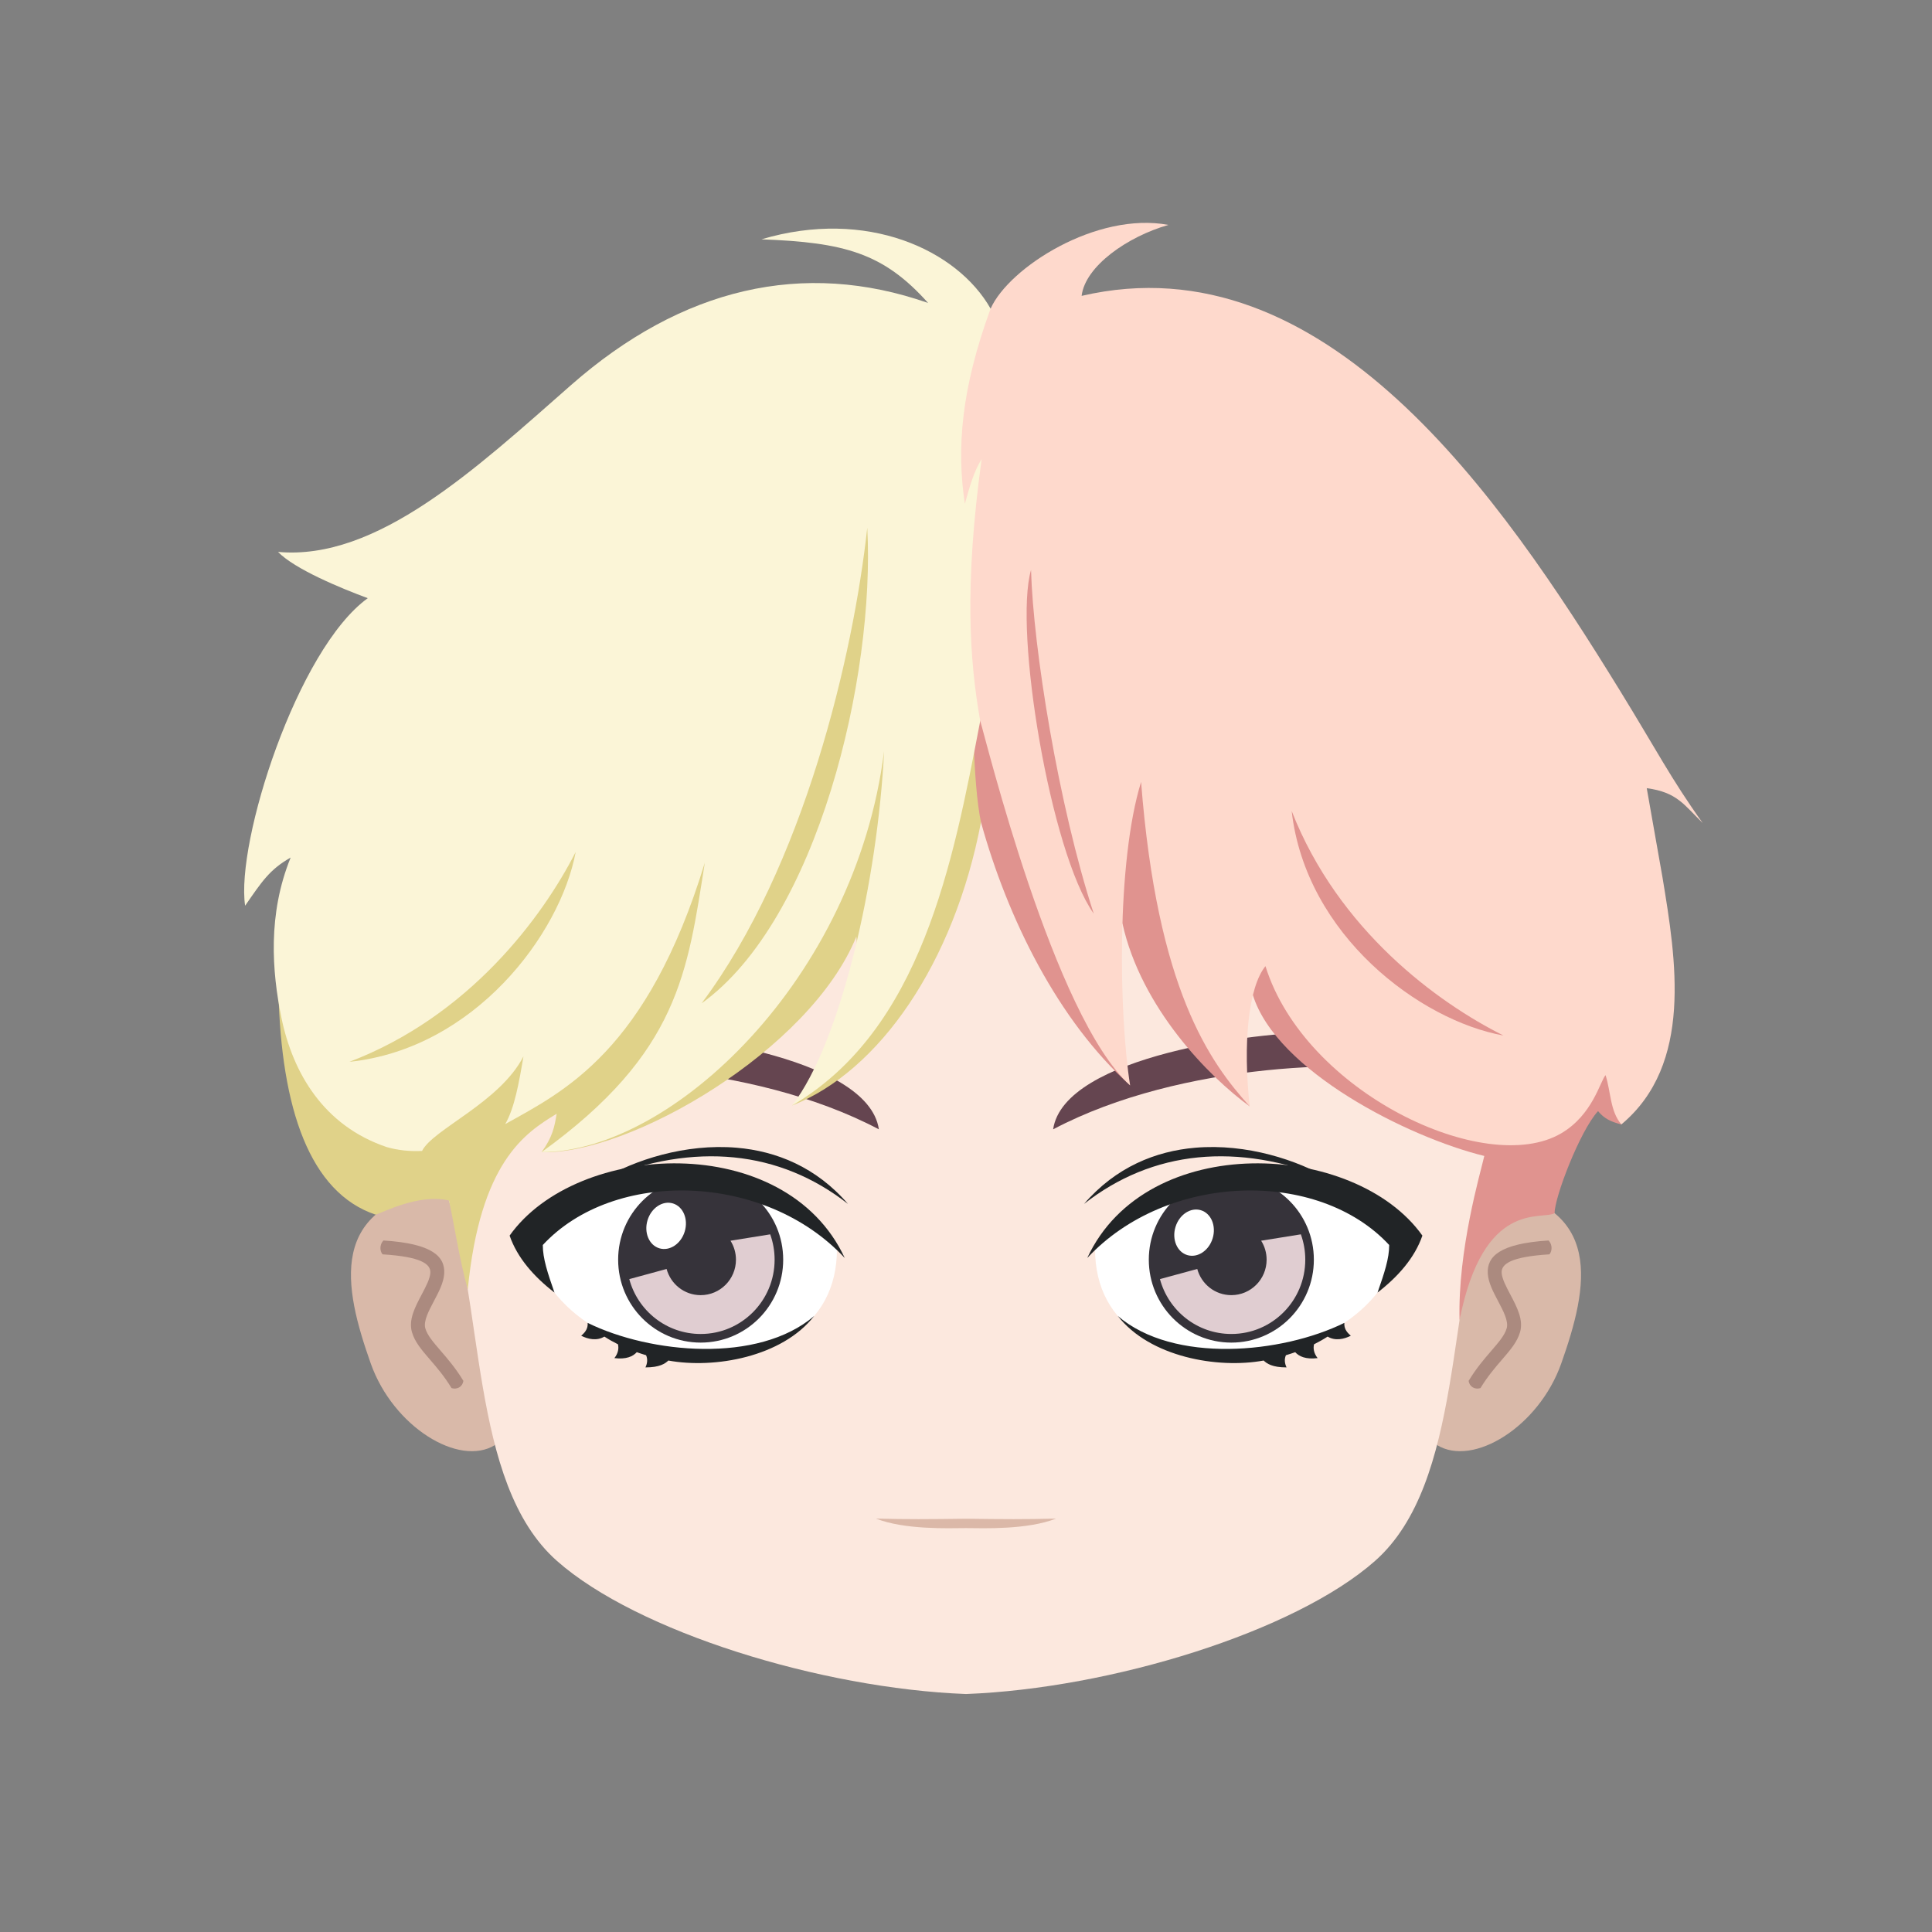 <?xml version="1.0" encoding="UTF-8"?>
<!DOCTYPE svg PUBLIC "-//W3C//DTD SVG 1.1//EN" "http://www.w3.org/Graphics/SVG/1.1/DTD/svg11.dtd">
<!-- Creator: CorelDRAW 2017 -->
<svg xmlns="http://www.w3.org/2000/svg" xml:space="preserve" width="172.156mm" height="172.156mm" version="1.1" style="shape-rendering:geometricPrecision; text-rendering:geometricPrecision; image-rendering:optimizeQuality; fill-rule:evenodd; clip-rule:evenodd"
viewBox="0 0 3293.57 3293.57"
 xmlns:xlink="http://www.w3.org/1999/xlink">
 <rect x="0" y="0" width="3293.57" height="3293.57" fill="#808080" stroke="none"/>
 <defs>
  <style type="text/css">
   <![CDATA[
    .fil0 {fill:none}
    .fil6 {fill:#212426}
    .fil7 {fill:#36333A}
    .fil8 {fill:#654550}
    .fil1 {fill:#D9B9A9}
    .fil4 {fill:#DBB8A8}
    .fil11 {fill:#E0938F}
    .fil9 {fill:#E0CDD1}
    .fil10 {fill:#E0D289}
    .fil12 {fill:#FBF5D7}
    .fil3 {fill:#FCE8DE}
    .fil13 {fill:#FED9CC}
    .fil5 {fill:white}
    .fil2 {fill:#AB8A7F;fill-rule:nonzero}
   ]]>
  </style>
 </defs>
 <g id="Capa_x0020_1">
  <rect class="fil0" x="-0" y="-0" width="3293.57" height="3293.57"/>
  <g id="_2256252429600">
   <path class="fil1" d="M758.75 2025.56c82.9,67.95 119.91,342.3 85.06,437.87 -61.31,37.86 -173.5,-30.94 -211.77,-139.04 -45.87,-129.58 -76.52,-271.74 126.71,-298.83z"/>
   <path class="fil2" d="M653.6 2114.71c84.02,5.22 105.45,27.64 103.65,56.61 -0.95,15.32 -9.14,30.82 -17.44,46.53 -9.03,17.1 -18.22,34.5 -14.77,46.55 3.42,11.92 13.62,23.75 26.1,38.22 11.99,13.9 25.89,30.01 38.83,51.45 -1.36,9.13 -9.51,15.47 -20.28,12.23 -12.04,-19.97 -25.13,-35.14 -36.42,-48.22 -14.41,-16.7 -26.18,-30.35 -31.02,-47.2 -6.06,-21.11 5.38,-42.77 16.62,-64.05 7.11,-13.46 14.13,-26.74 14.76,-36.9 0.95,-15.27 -16.06,-27.54 -81.43,-31.6 -4.56,-4.97 -5.61,-16.24 1.39,-23.61z"/>
   <path class="fil1" d="M2534.82 2025.56c-82.9,67.95 -119.9,342.3 -85.06,437.87 61.31,37.86 173.5,-30.94 211.77,-139.04 45.87,-129.58 76.52,-271.74 -126.71,-298.83z"/>
   <path class="fil2" d="M2639.97 2114.71c-84.02,5.22 -105.45,27.64 -103.65,56.61 0.95,15.32 9.14,30.82 17.44,46.53 9.03,17.1 18.22,34.5 14.77,46.55 -3.42,11.92 -13.62,23.75 -26.1,38.22 -11.99,13.9 -25.89,30.01 -38.83,51.45 1.36,9.13 9.51,15.47 20.28,12.23 12.05,-19.97 25.13,-35.14 36.42,-48.22 14.41,-16.7 26.18,-30.35 31.02,-47.2 6.06,-21.11 -5.38,-42.77 -16.62,-64.05 -7.11,-13.46 -14.13,-26.74 -14.76,-36.9 -0.95,-15.27 16.06,-27.54 81.43,-31.6 4.56,-4.97 5.61,-16.24 -1.39,-23.61z"/>
   <path class="fil3" d="M1646.78 2887.88c-246.89,-9.45 -560.66,-106.03 -697.31,-226.91 -151.13,-133.69 -121.34,-441.91 -194.2,-645.42 -112.35,-313.77 -174.79,-583.44 30.94,-888.79 259.79,-385.61 661.5,-419.74 860.57,-429.5 199.07,9.76 600.78,43.9 860.58,429.5 205.73,305.35 143.29,575.02 30.94,888.79 -72.87,203.51 -43.07,511.73 -194.2,645.42 -136.65,120.88 -450.41,217.47 -697.31,226.91z"/>
   <path class="fil4" d="M1493.24 2588.81c48.81,19.17 122.42,16.44 153.55,16.21 31.13,0.24 104.74,2.96 153.55,-16.21 -57.27,1.38 -85.01,1.09 -153.55,0.26 -68.54,0.83 -96.28,1.12 -153.55,-0.26z"/>
   <g>
    <path class="fil5" d="M2391.9 2118.96c-54.42,-102.43 -376.27,-205.78 -525.14,8.2 -0.96,141.05 121.59,190.22 232.17,184.85 113.79,-5.52 249.99,-49.64 292.97,-193.05z"/>
    <path class="fil6" d="M1905.57 2243.39c54.62,69.98 170.13,90.38 248.66,75.97 5.19,5.1 14.75,11.79 39.01,11.72 -3.37,-7.11 -3.95,-14.26 -1.07,-20.79 5.37,-1.6 10.66,-3.31 15.85,-5.14 6.63,7.29 17.97,12.54 38.18,10.09 -6.64,-8.38 -7.71,-16.67 -6.13,-23.54 8.22,-4.07 15.99,-8.47 23.19,-13.17 12.97,7.89 28.18,4.34 39.54,-1.46 -8.61,-7.16 -11.61,-13.9 -11,-21.91 -106.54,52.41 -290.84,69.94 -386.23,-11.76z"/>
    <path class="fil6" d="M1848.04 2052.36c57.77,-45.25 123.05,-72.21 194.43,-79.29 69.52,-6.89 144.85,5.07 224.69,37.36 -55.04,-32.78 -141.88,-61.35 -229.55,-53.85 -67.39,5.77 -135.28,32.87 -189.58,95.78z"/>
    <ellipse class="fil7" cx="2099.11" cy="2147.44" rx="140.68" ry="141.36"/>
    <path class="fil6" d="M2424.82 2106.41c-114.6,-161.35 -470.16,-179.67 -571.32,38.14 135.9,-146 393.64,-152.84 514.73,-22.13 0.03,23.05 -8.21,47.62 -19.88,81.09 34.91,-27.04 63.28,-59.01 76.46,-97.11z"/>
    <ellipse class="fil5" transform="matrix(1.55 0.468 -0.468 1.55 2035.59 2101.35)" rx="20.46" ry="24.68"/>
    <path class="fil8" d="M1795.33 1925.2c219.89,-116.09 531.56,-120.47 647.86,-94.72 -12.09,-41.86 -102.27,-68.99 -197.87,-70.35 -95.61,-1.37 -431.56,38.74 -449.99,165.07z"/>
    <path class="fil9" d="M2217.64 2104.22c4.87,13.49 7.53,28.04 7.53,43.21 0,69.96 -56.44,126.67 -126.06,126.67 -58.22,0 -107.2,-39.66 -121.69,-93.55l63.61 -17.31c6.92,25.72 30.29,44.65 58.08,44.65 33.23,0 60.16,-27.07 60.16,-60.46 0,-11.9 -3.42,-22.98 -9.32,-32.34l67.69 -10.88z"/>
   </g>
   <g>
    <path class="fil5" d="M901.67 2118.96c54.42,-102.43 376.27,-205.78 525.14,8.2 0.96,141.05 -121.59,190.22 -232.17,184.85 -113.79,-5.52 -249.99,-49.64 -292.97,-193.05z"/>
    <path class="fil6" d="M1388 2243.39c-54.62,69.98 -170.12,90.38 -248.65,75.97 -5.19,5.1 -14.75,11.79 -39.02,11.72 3.37,-7.11 3.95,-14.26 1.07,-20.79 -5.37,-1.6 -10.66,-3.31 -15.85,-5.14 -6.63,7.29 -17.97,12.54 -38.18,10.09 6.64,-8.38 7.72,-16.67 6.13,-23.54 -8.22,-4.07 -15.98,-8.47 -23.19,-13.17 -12.97,7.89 -28.18,4.34 -39.53,-1.46 8.61,-7.16 11.61,-13.9 11,-21.91 106.53,52.41 290.84,69.94 386.22,-11.76z"/>
    <path class="fil6" d="M1445.53 2052.36c-57.77,-45.25 -123.05,-72.21 -194.43,-79.29 -69.52,-6.89 -144.85,5.07 -224.69,37.36 55.04,-32.78 141.88,-61.35 229.55,-53.85 67.39,5.77 135.28,32.87 189.58,95.78z"/>
    <ellipse class="fil7" cx="1194.46" cy="2147.44" rx="140.68" ry="141.36"/>
    <path class="fil6" d="M868.75 2106.41c114.6,-161.35 470.16,-179.67 571.32,38.14 -135.9,-146 -393.64,-152.84 -514.73,-22.13 -0.03,23.05 8.21,47.62 19.88,81.09 -34.91,-27.04 -63.28,-59.01 -76.46,-97.11z"/>
    <ellipse class="fil5" transform="matrix(1.55 0.468 -0.468 1.55 1135.58 2089.79)" rx="20.46" ry="24.68"/>
    <path class="fil8" d="M1498.24 1925.2c-219.89,-116.09 -531.56,-120.47 -647.86,-94.72 12.09,-41.86 102.27,-68.99 197.87,-70.35 95.61,-1.37 431.56,38.74 449.99,165.07z"/>
    <path class="fil9" d="M1072.76 2180.56c14.49,53.89 63.48,93.55 121.69,93.55 69.62,0 126.06,-56.71 126.06,-126.67 0,-15.18 -2.66,-29.73 -7.53,-43.21l-67.69 10.88c5.9,9.35 9.32,20.44 9.32,32.34 0,33.39 -26.93,60.46 -60.16,60.46 -27.79,0 -51.16,-18.93 -58.08,-44.65l-63.62 17.31z"/>
   </g>
   <g>
    <path class="fil10" d="M640.35 2070.7c11.4,-3.14 73.34,-36.31 125.02,-24.17 8.76,39.65 18.04,102.1 32.08,151.5 21.22,-216.22 96.65,-266.26 151.51,-299.32 -3.57,21.77 -6.86,39.5 -25.71,65.4 149.26,5.36 458.17,-173.64 536.64,-367.58 10.1,124.94 -48.25,231.24 -109.54,288.06 147.89,-57.91 275.85,-241.76 321.97,-482.97 64.15,-133.35 48.1,-207.2 -0.35,-330.44 -490.19,215.22 -951.68,564.18 -1197.37,617.27 4.66,202.68 53.86,344.65 165.74,382.25z"/>
    <path class="fil11" d="M1672.33 1401.62c45.25,163.8 131.33,338.45 254.22,448.64 -46.81,-102.44 -57.69,-192.37 -13.08,-276.08 31.67,143.6 147.36,261.51 216.94,311.86 -23.53,-88.61 -23.92,-153.35 5.46,-189.66 40.39,129.63 264.98,242.5 394.5,274.24 -6.87,29.88 -45.27,159.56 -42.25,279.91 41.08,-207.4 140.42,-169.67 162.09,-182.38 -0.31,-26.58 43.15,-140.42 74.06,-173.99 10.47,12.87 22.48,18.42 39.75,22.66 47.29,-222.34 -98.7,-212.63 -121.82,-352.79 -303.46,-222.68 -660.35,-316.77 -970.22,-492.86 -20.5,93.65 -12.5,271.27 0.35,330.44z"/>
    <path class="fil12" d="M659.49 1955.54c19.32,5.55 39.46,7.52 60.01,6.51 18.37,-36.98 132.26,-82.29 172.86,-161.18 -7.57,44.87 -15.3,88.36 -31.11,115.43 100.41,-55.98 242.17,-124.14 340.29,-445.63 -29.59,186.39 -43.74,323.98 -278.28,493.44 221.5,-0.3 534.9,-294.18 583.89,-683.48 -10.81,218.34 -73.1,495.31 -156.79,603.96 220.38,-129 274.54,-414.38 320.67,-655.59 108.47,-211.43 155.83,-547.52 17.68,-702.86 -56.82,-100.17 -211.18,-171.61 -390.61,-118.15 141.09,5.24 207.74,23.06 284.14,108.52 -212.87,-74.44 -419.9,-26.07 -608.9,140.08 -162.94,143.23 -330.79,299.6 -499.38,284.27 28.29,29.35 107.21,61.94 152.99,78.89 -120.33,86.91 -225.22,415.93 -209.09,524.27 28.38,-40.8 41.17,-61.28 77.63,-82.12 -39.41,96.7 -31.77,194.43 -15.92,272.17 19.36,94.99 72.22,185.28 179.91,221.47z"/>
    <path class="fil13" d="M1671.03 1229c9.34,29.66 125.38,504.55 255.53,621.26 -18.93,-119.17 -23.79,-379.68 18.71,-517.27 27.49,354.1 116.97,477.6 185.15,553.05 -11.69,-105.88 -2.52,-202.7 26.87,-239.01 67.12,215.39 375.07,360.76 504.1,285.05 53.76,-31.55 66.3,-88.61 75.69,-99.23 9.24,29.05 7.66,61.54 26.96,83.98 122.57,-102.46 93.25,-280.71 70.13,-420.86l-26.9 -152.31c51.79,6.83 63.82,28.7 95.5,59.53 -54.47,-76.13 -79.23,-125.28 -141.73,-226.79 -201.54,-327.35 -501.77,-768.46 -917.14,-672.02 5.98,-50.68 78.55,-101.25 148.02,-120.96 -122.37,-22.96 -271.76,72.41 -303.2,142.74 -50.52,138 -58.02,238.69 -43.87,332.76 8.64,-30.66 14.65,-53.54 28.6,-76.4 -29.73,217.13 -20.54,343.66 -2.42,446.51z"/>
    <path class="fil10" d="M1478.47 899.68c13.64,253.64 -84.52,668.61 -282.47,810.79 174.6,-232.98 258.77,-593.33 282.47,-810.79z"/>
    <path class="fil11" d="M1757.64 971.61c-29.56,101.63 32.72,481.46 106.91,585.96 -60.35,-185.41 -103.09,-452.44 -106.91,-585.96z"/>
    <path class="fil10" d="M981.43 1452.37c-26.58,141.29 -173.26,335.56 -385.69,357.76 204.2,-77.9 328.9,-246.43 385.69,-357.76z"/>
    <path class="fil11" d="M2562.97 1765.26c-141.51,-25.39 -337,-170.44 -360.98,-382.68 79.61,203.54 249.18,326.83 360.98,382.68z"/>
   </g>
  </g>
 </g>
</svg>

